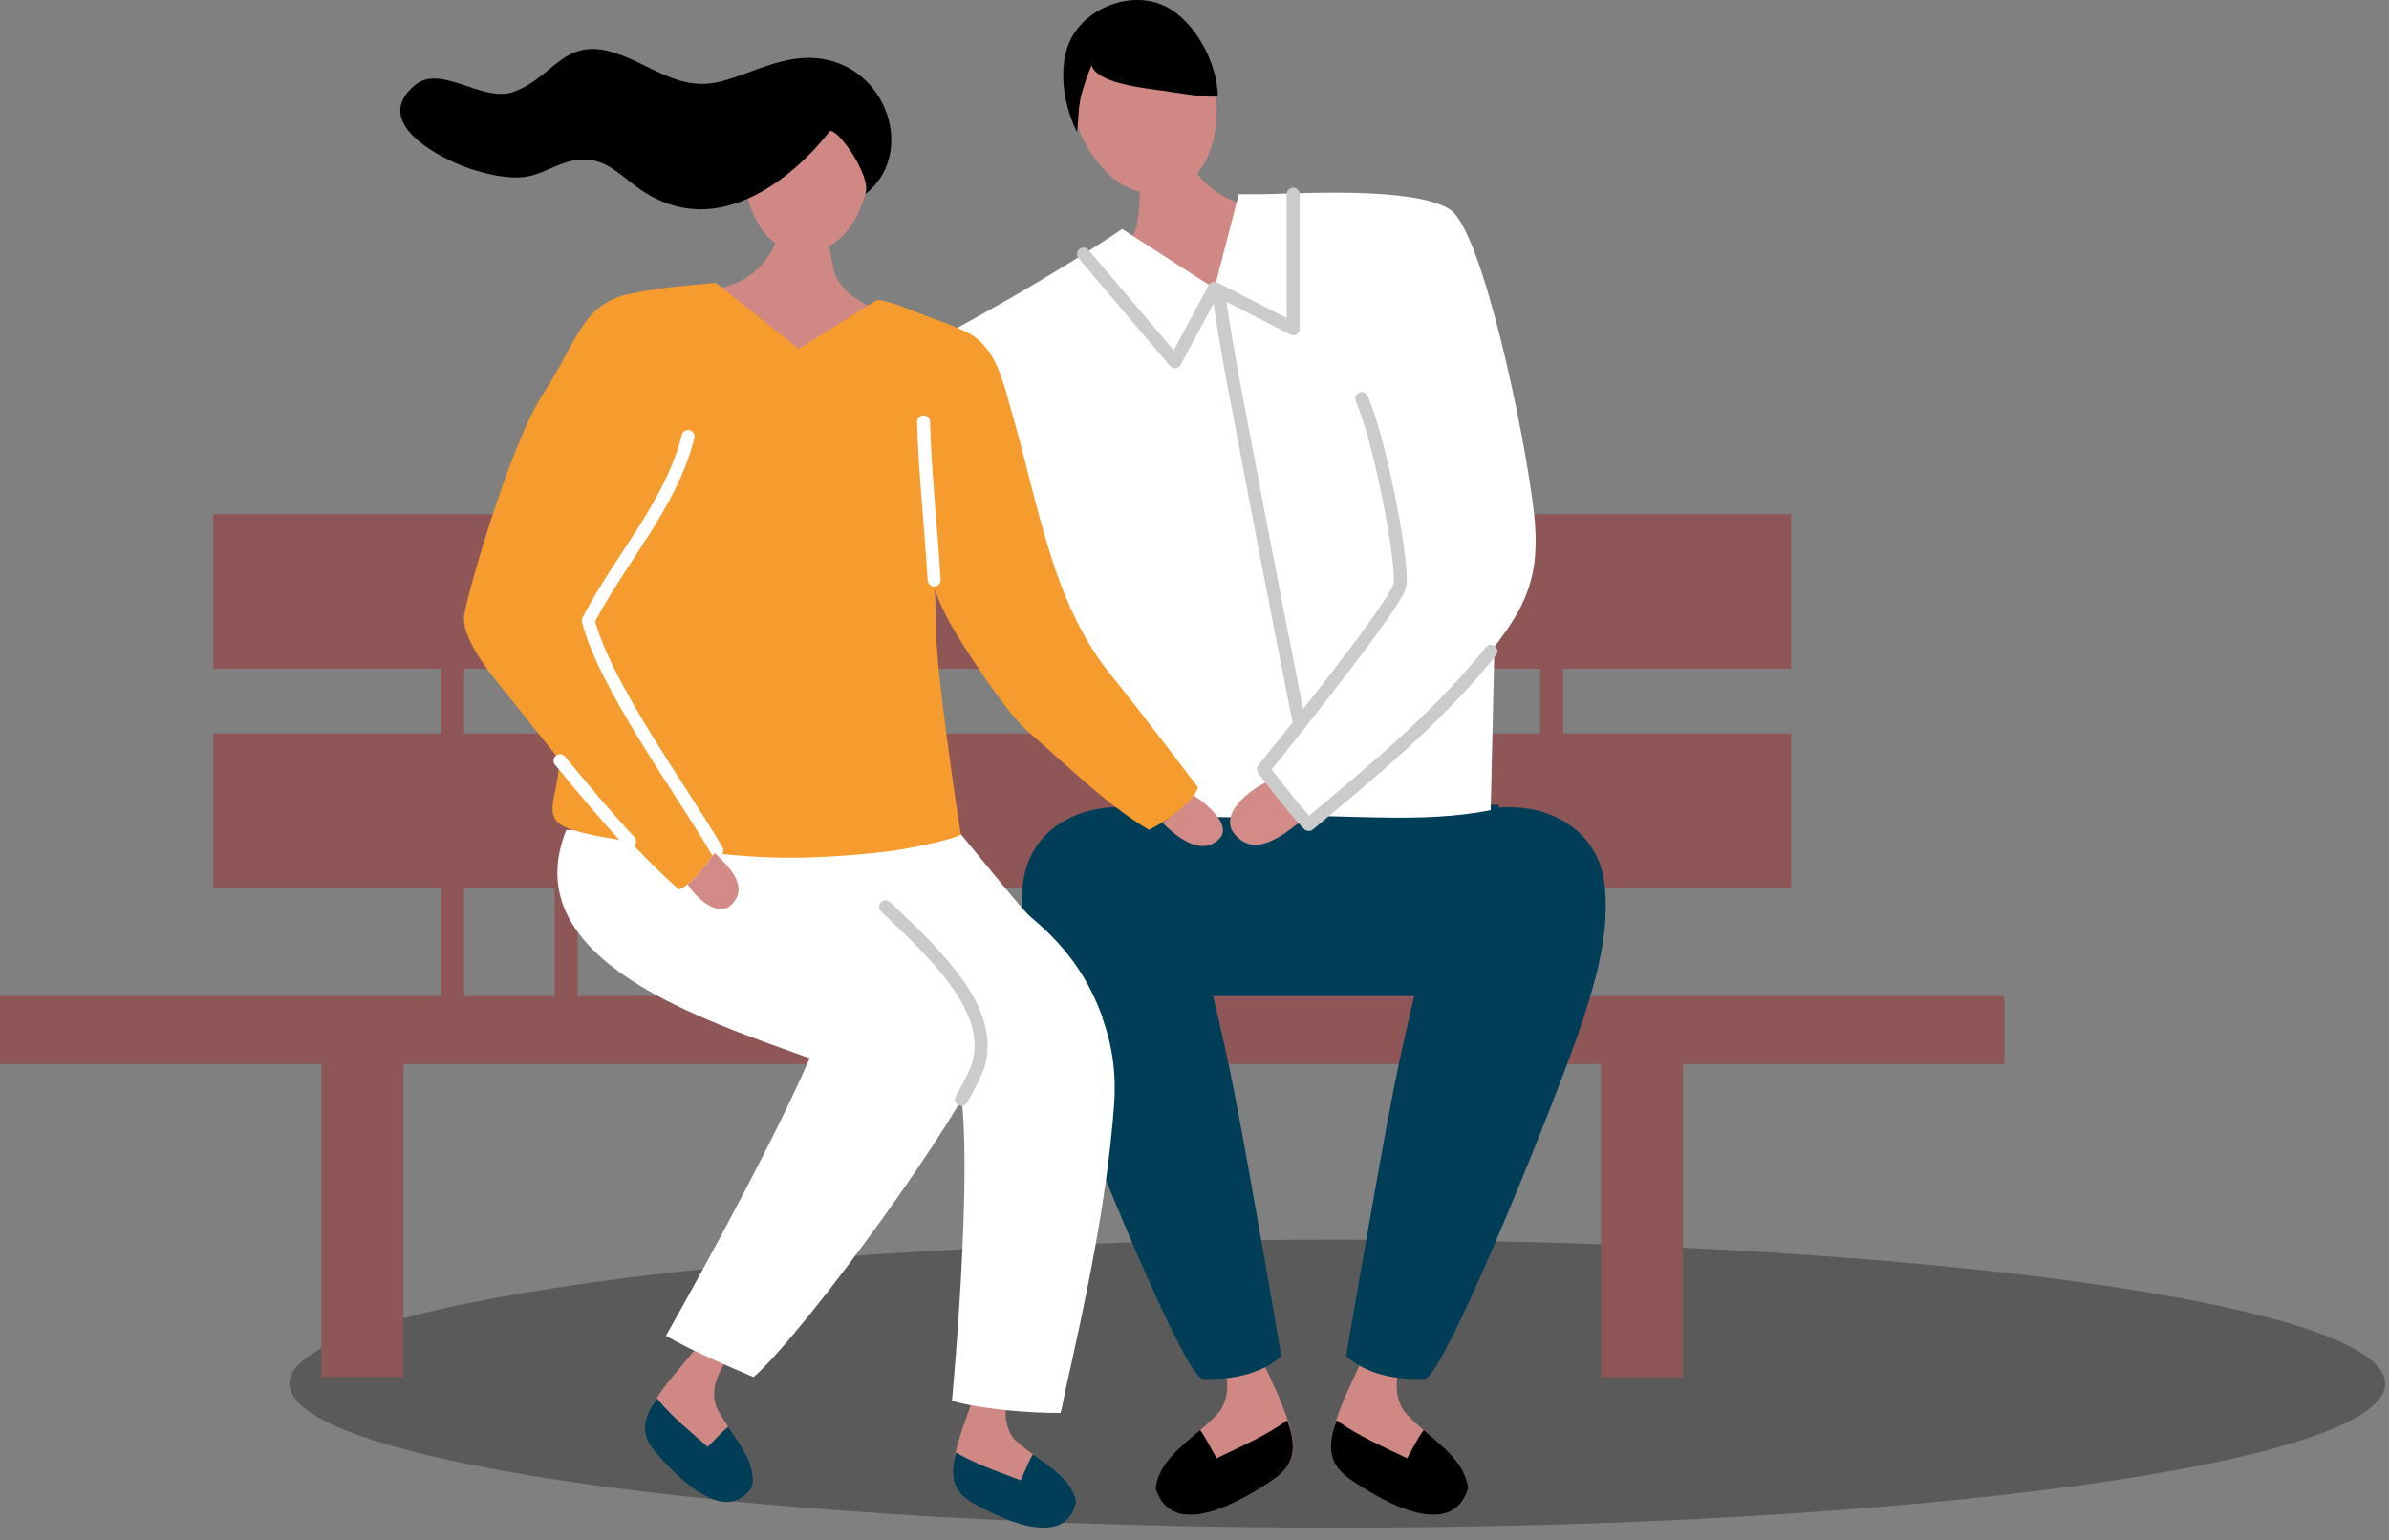 <svg width="138" height="89" viewBox="0 0 138 89" fill="none" xmlns="http://www.w3.org/2000/svg">
<rect x="0" y="0" width="138" height="89" fill="#808080" stroke="none"/>
<g clip-path="url(#clip0_98_6119)">
<path opacity="0.3" d="M77.25 88.27C110.68 88.27 137.78 84.545 137.78 79.95C137.78 75.355 110.68 71.63 77.25 71.63C43.82 71.63 16.72 75.355 16.72 79.95C16.72 84.545 43.82 88.27 77.25 88.27Z" fill="black"/>
<path d="M25.48 33.47V59.52H26.81V33.47H25.48Z" fill="#8F5657"/>
<path d="M18.57 59.23V79.56H23.31V59.23H18.57Z" fill="#8F5657"/>
<path d="M92.48 59.24V79.57H97.22V59.24H92.48Z" fill="#8F5657"/>
<path d="M32.04 33.47V59.52H33.37V33.47H32.04Z" fill="#8F5657"/>
<path d="M88.97 33.47V59.52H90.3V33.47H88.97Z" fill="#8F5657"/>
<path d="M82.41 33.47V59.52H83.74V33.47H82.41Z" fill="#8F5657"/>
<path d="M103.46 29.71H12.32V38.64H103.46V29.71Z" fill="#8F5657"/>
<path d="M103.46 42.38H12.32V51.31H103.46V42.38Z" fill="#8F5657"/>
<path d="M115.78 57.56H0V61.48H115.78V57.56Z" fill="#8F5657"/>
<path d="M70.38 77.91C70.92 79.21 71.15 80.51 70.47 81.53C69.27 82.97 66.98 84.05 66.76 86C67.73 89.1 71.76 86.66 73.1 85.8C74.2 85.1 75 84.45 74.57 82.72C74.16 81.08 73.45 79.88 72.82 78.38C72.49 77.58 69.11 62.01 68.83 61.52C67.5 63.32 62.53 59.48 63.97 62.99C64.87 65.18 65.78 67.38 66.68 69.57C67.5 71.56 69.55 75.94 70.37 77.91H70.38Z" fill="#D08884"/>
<path d="M70.28 84.26C69.94 83.69 69.69 83.12 69.32 82.63C68.18 83.61 66.91 84.57 66.75 86C67.72 89.1 71.75 86.66 73.09 85.8C74.19 85.1 74.99 84.45 74.56 82.72C74.5 82.5 74.43 82.28 74.35 82.07C73.09 82.98 71.63 83.6 70.28 84.26Z" fill="black"/>
<path d="M81.19 77.91C80.65 79.21 80.42 80.51 81.1 81.53C82.3 82.97 84.59 84.05 84.81 86C83.84 89.1 79.81 86.66 78.47 85.8C77.37 85.1 76.57 84.45 77 82.72C77.41 81.08 78.12 79.88 78.75 78.38C79.08 77.58 82.46 62.01 82.74 61.52C84.07 63.32 89.04 59.48 87.6 62.99C86.7 65.18 85.79 67.38 84.89 69.57C84.07 71.56 82.02 75.94 81.2 77.91H81.19Z" fill="#D08884"/>
<path d="M81.28 84.26C81.62 83.69 81.87 83.12 82.24 82.63C83.38 83.61 84.65 84.57 84.81 86C83.84 89.1 79.81 86.66 78.47 85.8C77.37 85.1 76.57 84.45 77 82.72C77.06 82.5 77.13 82.28 77.21 82.07C78.47 82.98 79.93 83.6 81.28 84.26Z" fill="black"/>
<path d="M58.38 79.99C58.01 81.17 57.91 82.32 58.59 83.16C59.76 84.32 61.84 85.09 62.18 86.77C61.57 89.55 57.86 87.74 56.62 87.09C55.61 86.56 54.85 86.06 55.09 84.51C55.32 83.04 55.85 81.94 56.28 80.58C56.51 79.86 58.24 65.98 58.44 65.54C59.75 67.01 63.79 63.26 62.8 66.44C62.18 68.43 61.56 70.42 60.94 72.4C60.38 74.2 58.93 78.19 58.37 79.98L58.38 79.99Z" fill="#D08884"/>
<path d="M58.96 85.53C59.22 85.01 59.38 84.49 59.67 84.03C60.74 84.79 61.93 85.54 62.18 86.77C61.57 89.55 57.86 87.74 56.62 87.09C55.61 86.56 54.85 86.06 55.09 84.51C55.12 84.31 55.17 84.12 55.23 83.93C56.4 84.62 57.73 85.06 58.96 85.53Z" fill="#003D57"/>
<path d="M42.27 78.2C41.51 79.17 41.02 80.22 41.36 81.24C42.05 82.74 43.73 84.18 43.47 85.88C41.93 88.28 39.09 85.28 38.15 84.25C37.38 83.4 36.86 82.67 37.62 81.3C38.35 80 39.23 79.15 40.1 78.03C40.57 77.43 47.03 65.03 47.38 64.69C48.09 66.52 53.19 64.42 51.15 67.06C49.88 68.71 48.6 70.35 47.33 72C46.18 73.49 43.43 76.73 42.28 78.21L42.27 78.2Z" fill="#D08884"/>
<path d="M40.88 83.6C41.3 83.2 41.64 82.77 42.07 82.44C42.81 83.53 43.66 84.64 43.47 85.88C41.93 88.28 39.09 85.28 38.15 84.25C37.38 83.4 36.86 82.67 37.62 81.3C37.72 81.12 37.83 80.96 37.95 80.8C38.8 81.86 39.9 82.73 40.88 83.6Z" fill="#003D57"/>
<path d="M62.59 15.32C64.06 14.65 65.51 14.36 65.71 12.77C65.91 11.17 66 9.65 65.24 8.23C66.16 7.98 67.09 7.73 68.01 7.48C68.48 10.13 70.83 12.31 73.48 11.79L74.69 14.9L64.13 19L62.59 15.33V15.32Z" fill="#D08884"/>
<path d="M69.24 2.86C68.03 1.11 65.69 0.29 63.74 1.32C60.25 3.16 61.97 8.71 64.59 10.51C65.57 11.19 66.89 11.45 67.98 10.97C69.19 10.44 69.88 9.13 70.14 7.84C70.49 6.14 70.23 4.28 69.24 2.85V2.86Z" fill="#D08884"/>
<path d="M62.21 7.63C62.32 6.82 62.27 6.14 62.5 5.35C62.65 4.83 62.84 4.26 63.06 3.77C63.34 4.82 66.16 5.1 67.09 5.23C68.07 5.36 69.42 5.64 70.35 5.58C70.33 3.69 69.06 1.23 67.33 0.37C65.25 -0.67 62.3 0.58 61.63 2.82C61.21 4.22 61.42 6.01 62.21 7.63Z" fill="black"/>
<path d="M66.36 46.86C63.06 46.04 59.47 47.55 59.08 51.12C58.79 53.81 59.51 56.39 60.33 58.92C61.58 62.76 68.32 79.62 69.48 79.67C72.7 79.82 74.01 78.34 74.01 78.34C74.01 78.34 72.24 67.91 71.28 63.02C70.77 60.42 70.17 57.92 69.55 55.37" fill="#003D57"/>
<path d="M85.41 46.86C88.71 46.04 92.3 47.55 92.69 51.12C92.98 53.81 92.26 56.39 91.44 58.92C90.19 62.76 83.45 79.62 82.29 79.67C79.07 79.82 77.76 78.34 77.76 78.34C77.76 78.34 79.53 67.91 80.49 63.02C81 60.42 81.6 57.92 82.22 55.37" fill="#003D57"/>
<path d="M86.58 46.5H66.36V57.56H86.58V46.5Z" fill="#003D57"/>
<path d="M78.66 23.03C79.83 25.75 81.13 32.96 80.85 33.88C80.43 35.26 72.98 44.45 72.98 44.45C72.98 44.45 74.9 46.99 75.6 47.64C79.14 44.68 82.89 41.59 85.84 37.98C88.16 35.14 89.02 33.32 88.61 29.64C88.11 25.16 85.62 13.27 83.74 12.09C81.68 10.8 75.39 11.17 72.98 11.22H71.56L70.15 16.66L64.82 13.23C64.82 13.23 58.79 17.41 48.98 22.21L50.24 27.29L59.5 31.43C60.76 32.8 61.34 35.3 62.16 37.05C63.12 39.08 63.77 41.13 64.1 43.26C64.28 44.43 64.61 45.38 64.6 46.55C67.21 47.24 70.38 47.29 73.1 47.17C77.26 46.98 82 47.65 86.11 46.81L86.58 26.35" fill="white"/>
<path d="M63.67 58.79C64.23 60.32 64.5 61.96 64.35 63.92C63.93 69.46 62.74 74.99 61.53 80.4C61.51 80.47 61.3 81.64 61.25 81.64C59.57 81.66 56.59 81.42 54.99 80.94C54.99 80.94 56.53 64.64 55.12 61.48C53.33 57.47 46.67 55.7 44.53 51.76C42.76 48.49 41.27 42.48 42.98 39.09C45.46 34.18 57.87 51.58 59.57 53.01C61.89 54.95 62.96 56.81 63.69 58.79H63.67Z" fill="white"/>
<path d="M32.71 47.96C29.65 55.56 41 59.04 46.77 61.15C44.21 67.07 38.47 77.18 38.47 77.18C39.9 78.02 42.04 78.94 43.53 79.57C46.59 76.88 55.76 64.18 56.53 61.49C57.9 56.64 49.29 51.77 47.09 47.96" fill="white"/>
<path d="M55.54 63.52C56.05 62.63 56.4 61.92 56.53 61.48C57.41 58.36 54.17 55.24 51.16 52.4" stroke="#CBCBCB" stroke-width="0.75" stroke-linecap="round" stroke-linejoin="round"/>
<path d="M53.72 18.89C52.74 18.67 51.46 18.26 50.56 17.84C49.49 17.34 48.63 16.89 48.19 15.73C48.13 15.57 47.39 12.08 47.93 12.12C47.09 12.07 46.25 12.01 45.42 11.96C44.49 17.23 40.93 16.78 38.57 16.8L40.6 19.24L50.39 20.91L53.73 18.9L53.72 18.89Z" fill="#D08884"/>
<path d="M43.38 7.84C44.12 6.13 45.98 5.02 47.83 5.56C51.15 6.53 50.64 11.6 48.71 13.6C47.98 14.35 46.9 14.81 45.88 14.59C44.75 14.35 43.93 13.34 43.48 12.28C42.88 10.88 42.78 9.24 43.38 7.84Z" fill="#D08884"/>
<path d="M50.01 11.2C52.72 9.03 51.45 4.6 48.22 3.58C45.89 2.84 43.99 4.02 41.86 4.65C39.27 5.42 37.68 3.72 35.43 3.03C32.53 2.14 31.98 4.48 29.66 5.31C27.87 5.95 25.47 3.68 23.98 4.91C21.35 7.07 25.44 9.19 27.19 9.76C28.15 10.07 29.31 10.35 30.32 10.22C31.33 10.09 32.2 9.42 33.19 9.26C34.76 9.01 35.55 9.87 36.7 10.74C42.46 15.08 47.92 7.59 47.92 7.59C48.33 7.32 50.37 10.16 49.99 11.21L50.01 11.2Z" fill="black"/>
<path d="M35.22 23.86C34.84 28.08 33.72 32 33.29 36.1C32.98 39.04 32.64 42.07 32.2 44.99C31.97 46.53 31.36 47.46 33.16 47.98C34.78 48.45 36.46 48.6 38.11 48.86C43.11 49.65 46.12 49.78 51.26 49.2C52.07 49.11 54.78 48.6 55.5 48.23C55.5 48.23 54.11 39.28 54.08 36.51C54.04 32.59 53.46 28.3 53.36 24.38" fill="#F69B2E"/>
<path d="M52.05 27.65C53.22 30.58 53.4 33.57 55.07 36.34C55.97 37.85 58.16 41.24 59.5 42.38C61.75 44.31 63.82 46.42 66.36 47.95C66.36 47.95 68.73 46.84 69.2 45.49C69.2 45.49 65.44 40.53 64.26 39.11C60.77 34.89 59.98 29.08 58.47 23.91C57.97 22.2 57.58 20.1 55.95 19.25C55.22 18.87 54.38 18.57 53.59 18.29C52.94 18.06 51.23 17.28 50.63 17.35L46.14 20.16L41.35 16.34C39.22 16.56 38.54 16.54 36.42 16.97C33.61 17.54 33.37 19.71 31.36 22.78C29.39 25.8 26.83 34.89 26.8 35.66C26.74 37.2 28.77 39.46 29.68 40.6C32.58 44.24 35.84 48.4 39.22 51.4C40.09 51.02 40.81 49.9 41.41 49.13C39.43 45.73 34.95 39.63 33.98 35.85C35.81 32.31 38.75 29.17 39.75 25.21" fill="#F69B2E"/>
<path d="M53.96 33.51C53.78 30.47 53.43 27.31 53.35 24.38" stroke="white" stroke-width="0.75" stroke-linecap="round" stroke-linejoin="round"/>
<path d="M41.41 49.14C39.43 45.74 34.95 39.64 33.98 35.86C35.81 32.32 38.75 29.18 39.75 25.22" stroke="white" stroke-width="0.75" stroke-linecap="round" stroke-linejoin="round"/>
<path d="M32.35 43.95C33.65 45.54 34.99 47.14 36.37 48.62" stroke="white" stroke-width="0.75" stroke-linecap="round" stroke-linejoin="round"/>
<path d="M41.29 49.29C40.83 49.89 40.31 50.63 39.72 51.1C40.42 52.15 41.58 52.98 42.28 52.25C43.27 51.2 42.13 50.11 41.3 49.29H41.29Z" fill="#D38B87"/>
<path d="M67.16 47.55C67.75 47.09 68.49 46.57 68.96 45.96C70.01 46.66 71.14 47.79 70.41 48.49C69.37 49.49 67.98 48.37 67.16 47.55Z" fill="#D38B87"/>
<path d="M75.16 47.43C74.49 46.77 73.64 46 73.15 45.19C71.73 45.9 70.5 47.21 71.31 48.19C72.46 49.58 74.01 48.34 75.16 47.44V47.43Z" fill="#D38B87"/>
<path d="M62.59 14.68L67.87 20.9L70.15 16.66L74.7 18.99V11.22" stroke="#CBCBCB" stroke-width="0.75" stroke-linecap="round" stroke-linejoin="round"/>
<path d="M70.41 17.05C70.93 20.75 71.71 24.42 72.39 28.09C72.99 31.32 75.03 41.67 75.03 41.67" stroke="#CBCBCB" stroke-width="0.75" stroke-linecap="round" stroke-linejoin="round"/>
<path d="M78.66 23.03C79.83 25.75 81.13 32.96 80.85 33.88C80.43 35.26 72.98 44.45 72.98 44.45C72.98 44.45 74.9 46.99 75.6 47.64C79.14 44.68 82.89 41.59 85.84 37.98C85.94 37.86 86.03 37.74 86.12 37.63" stroke="#CBCBCB" stroke-width="0.75" stroke-linecap="round" stroke-linejoin="round"/>
</g>
<defs>
<clipPath id="clip0_98_6119">
<rect width="137.78" height="88.27" fill="white"/>
</clipPath>
</defs>
</svg>
